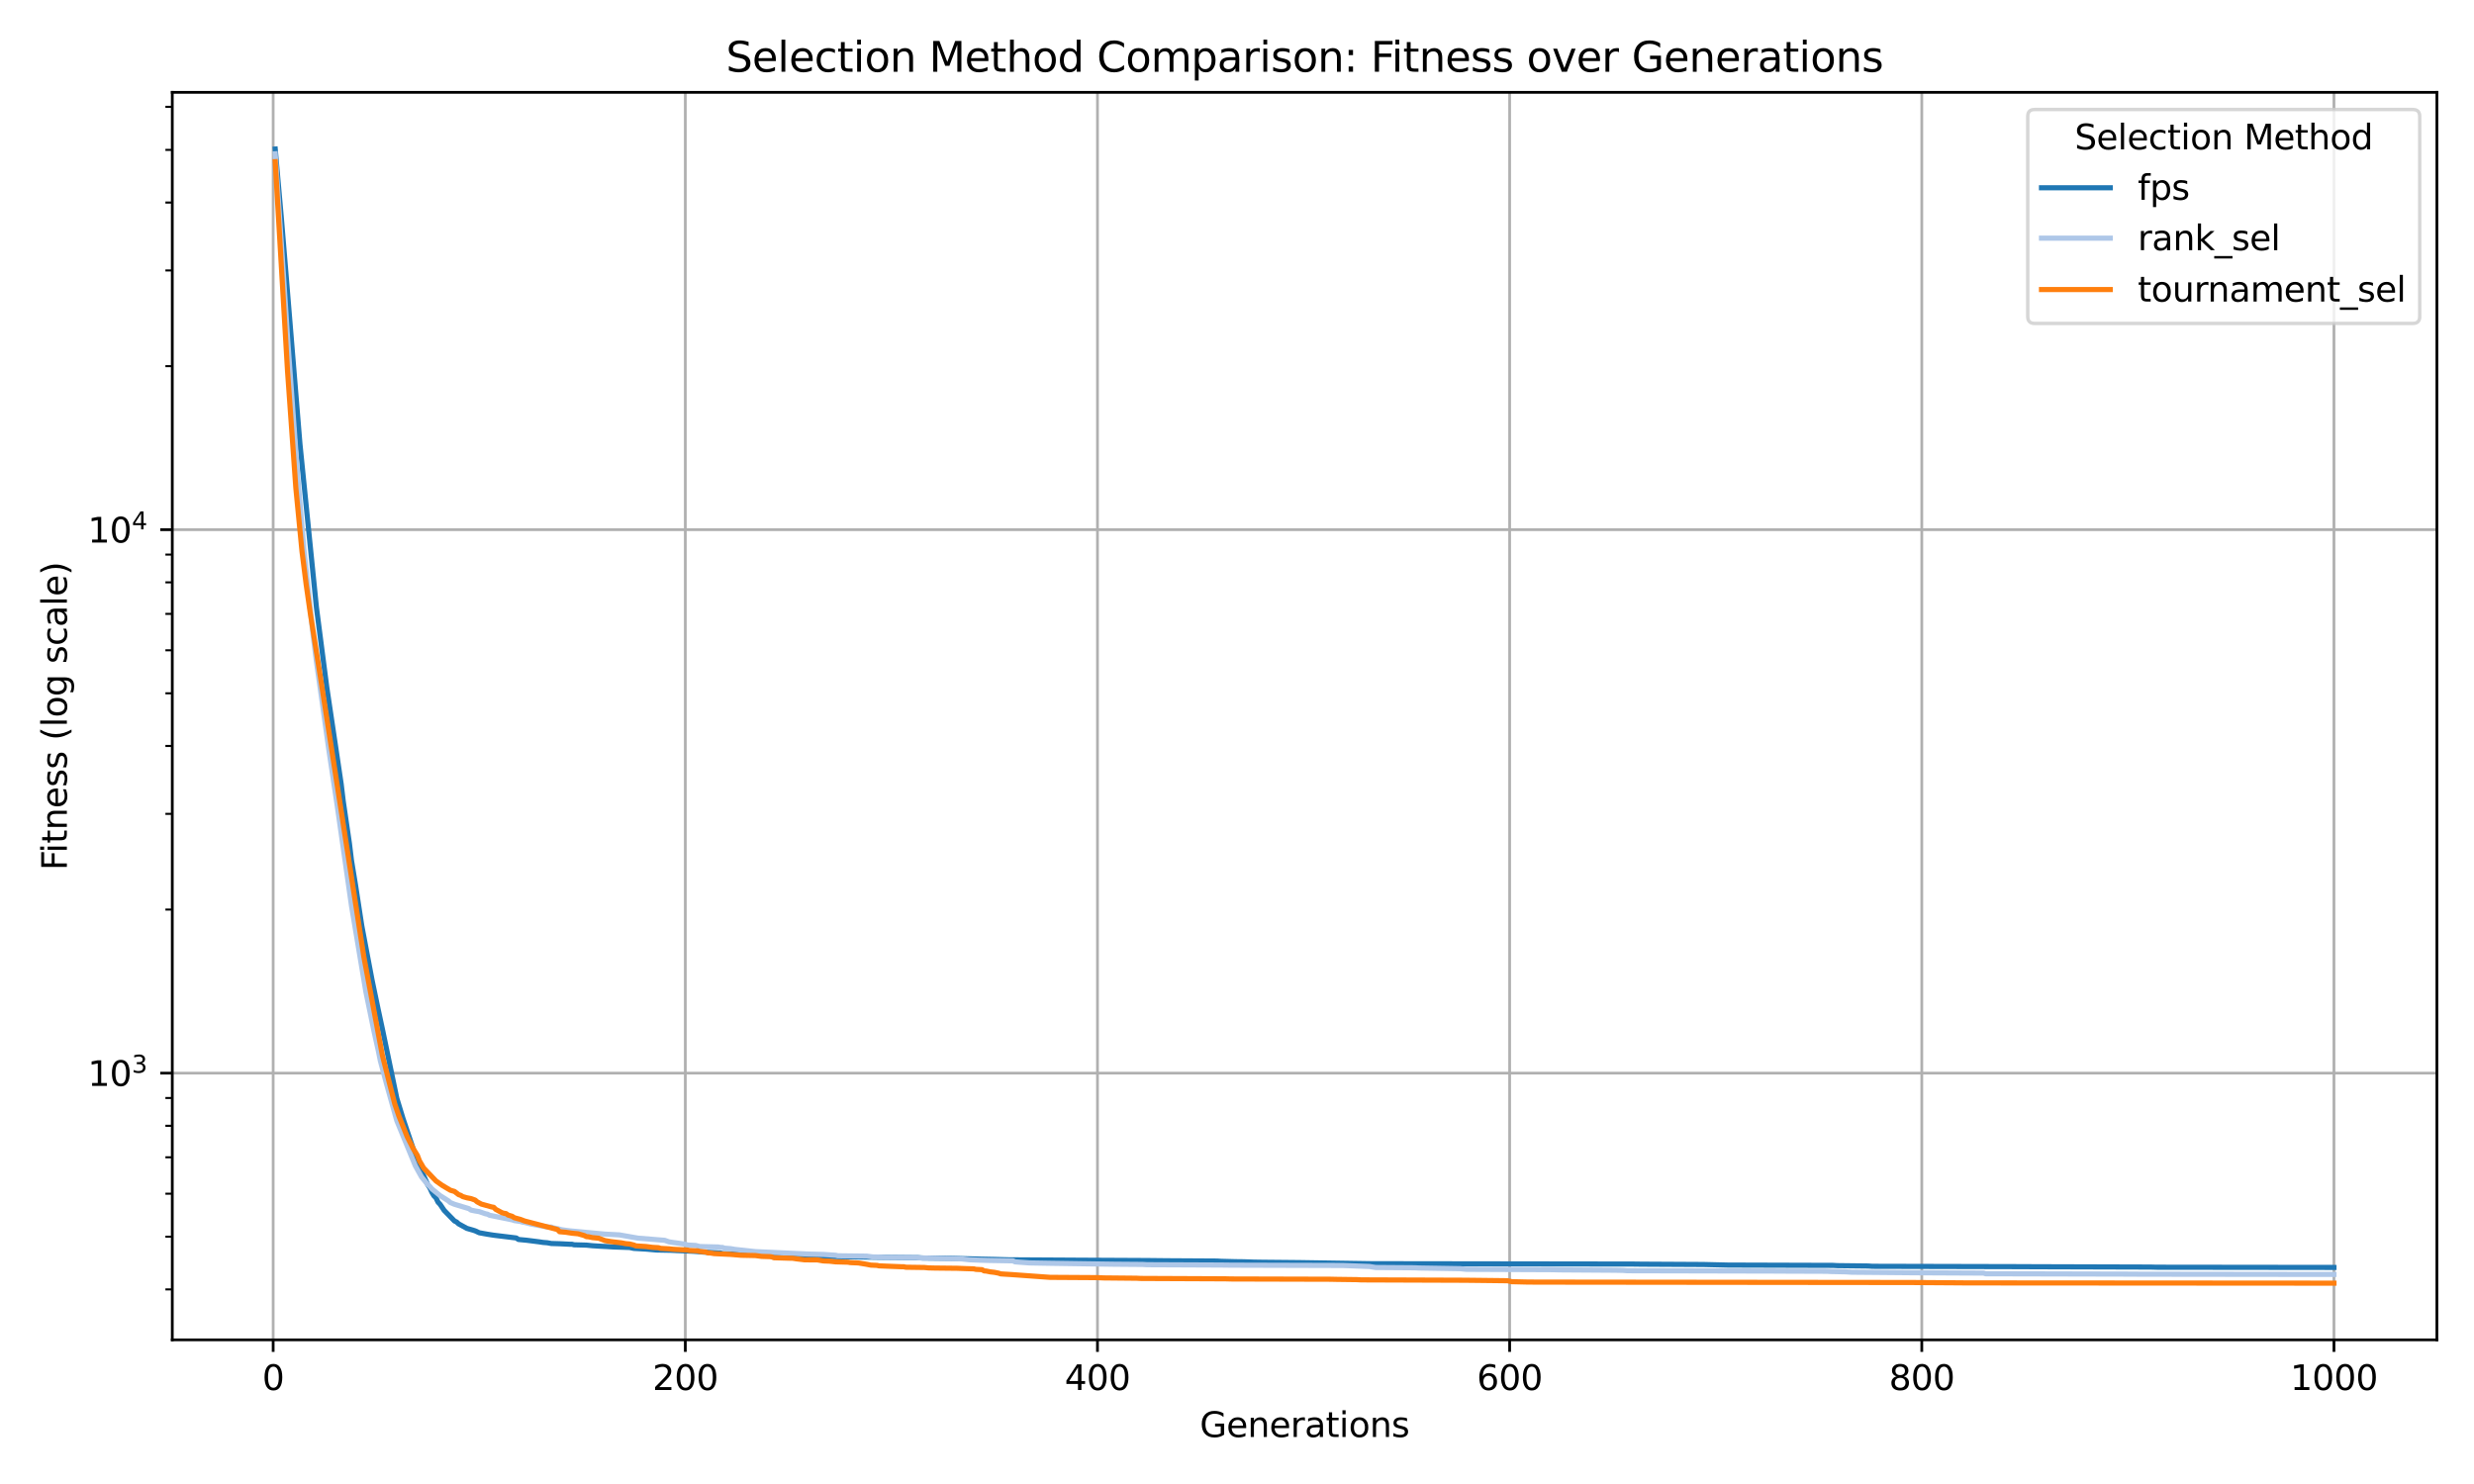 <?xml version="1.0" encoding="utf-8" standalone="no"?>
<!DOCTYPE svg PUBLIC "-//W3C//DTD SVG 1.1//EN"
  "http://www.w3.org/Graphics/SVG/1.1/DTD/svg11.dtd">
<svg xmlns:xlink="http://www.w3.org/1999/xlink" width="720pt" height="432pt" viewBox="0 0 720 432" xmlns="http://www.w3.org/2000/svg" version="1.1">
 <defs>
  <style type="text/css">*{stroke-linejoin: round; stroke-linecap: butt}</style>
 </defs>
 <g id="figure_1">
  <g id="patch_1">
   <path d="M 0 432 
L 720 432 
L 720 0 
L 0 0 
z
" style="fill: #ffffff"/>
  </g>
  <g id="axes_1">
   <g id="patch_2">
    <path d="M 50.138 390.04 
L 709.2 390.04 
L 709.2 26.88 
L 50.138 26.88 
z
" style="fill: #ffffff"/>
   </g>
   <g id="PolyCollection_1"/>
   <g id="PolyCollection_2"/>
   <g id="PolyCollection_3"/>
   <g id="matplotlib.axis_1">
    <g id="xtick_1">
     <g id="line2d_1">
      <path d="M 79.495 390.04 
L 79.495 26.88 
" clip-path="url(#p62c151e287)" style="fill: none; stroke: #b0b0b0; stroke-width: 0.8; stroke-linecap: square"/>
     </g>
     <g id="line2d_2">
      <defs>
       <path id="m4a75b9e62a" d="M 0 0 
L 0 3.5 
" style="stroke: #000000; stroke-width: 0.8"/>
      </defs>
      <g>
       <use xlink:href="#m4a75b9e62a" x="79.495" y="390.04" style="stroke: #000000; stroke-width: 0.8"/>
      </g>
     </g>
     <g id="text_1">
      <!-- 0 -->
      <g transform="translate(76.314 404.638) scale(0.1 -0.1)">
       <defs>
        <path id="DejaVuSans-30" d="M 2034 4250 
Q 1547 4250 1301 3770 
Q 1056 3291 1056 2328 
Q 1056 1369 1301 889 
Q 1547 409 2034 409 
Q 2525 409 2770 889 
Q 3016 1369 3016 2328 
Q 3016 3291 2770 3770 
Q 2525 4250 2034 4250 
z
M 2034 4750 
Q 2819 4750 3233 4129 
Q 3647 3509 3647 2328 
Q 3647 1150 3233 529 
Q 2819 -91 2034 -91 
Q 1250 -91 836 529 
Q 422 1150 422 2328 
Q 422 3509 836 4129 
Q 1250 4750 2034 4750 
z
" transform="scale(0.016)"/>
       </defs>
       <use xlink:href="#DejaVuSans-30"/>
      </g>
     </g>
    </g>
    <g id="xtick_2">
     <g id="line2d_3">
      <path d="M 199.445 390.04 
L 199.445 26.88 
" clip-path="url(#p62c151e287)" style="fill: none; stroke: #b0b0b0; stroke-width: 0.8; stroke-linecap: square"/>
     </g>
     <g id="line2d_4">
      <g>
       <use xlink:href="#m4a75b9e62a" x="199.445" y="390.04" style="stroke: #000000; stroke-width: 0.8"/>
      </g>
     </g>
     <g id="text_2">
      <!-- 200 -->
      <g transform="translate(189.901 404.638) scale(0.1 -0.1)">
       <defs>
        <path id="DejaVuSans-32" d="M 1228 531 
L 3431 531 
L 3431 0 
L 469 0 
L 469 531 
Q 828 903 1448 1529 
Q 2069 2156 2228 2338 
Q 2531 2678 2651 2914 
Q 2772 3150 2772 3378 
Q 2772 3750 2511 3984 
Q 2250 4219 1831 4219 
Q 1534 4219 1204 4116 
Q 875 4013 500 3803 
L 500 4441 
Q 881 4594 1212 4672 
Q 1544 4750 1819 4750 
Q 2544 4750 2975 4387 
Q 3406 4025 3406 3419 
Q 3406 3131 3298 2873 
Q 3191 2616 2906 2266 
Q 2828 2175 2409 1742 
Q 1991 1309 1228 531 
z
" transform="scale(0.016)"/>
       </defs>
       <use xlink:href="#DejaVuSans-32"/>
       <use xlink:href="#DejaVuSans-30" x="63.623"/>
       <use xlink:href="#DejaVuSans-30" x="127.246"/>
      </g>
     </g>
    </g>
    <g id="xtick_3">
     <g id="line2d_5">
      <path d="M 319.394 390.04 
L 319.394 26.88 
" clip-path="url(#p62c151e287)" style="fill: none; stroke: #b0b0b0; stroke-width: 0.8; stroke-linecap: square"/>
     </g>
     <g id="line2d_6">
      <g>
       <use xlink:href="#m4a75b9e62a" x="319.394" y="390.04" style="stroke: #000000; stroke-width: 0.8"/>
      </g>
     </g>
     <g id="text_3">
      <!-- 400 -->
      <g transform="translate(309.85 404.638) scale(0.1 -0.1)">
       <defs>
        <path id="DejaVuSans-34" d="M 2419 4116 
L 825 1625 
L 2419 1625 
L 2419 4116 
z
M 2253 4666 
L 3047 4666 
L 3047 1625 
L 3713 1625 
L 3713 1100 
L 3047 1100 
L 3047 0 
L 2419 0 
L 2419 1100 
L 313 1100 
L 313 1709 
L 2253 4666 
z
" transform="scale(0.016)"/>
       </defs>
       <use xlink:href="#DejaVuSans-34"/>
       <use xlink:href="#DejaVuSans-30" x="63.623"/>
       <use xlink:href="#DejaVuSans-30" x="127.246"/>
      </g>
     </g>
    </g>
    <g id="xtick_4">
     <g id="line2d_7">
      <path d="M 439.344 390.04 
L 439.344 26.88 
" clip-path="url(#p62c151e287)" style="fill: none; stroke: #b0b0b0; stroke-width: 0.8; stroke-linecap: square"/>
     </g>
     <g id="line2d_8">
      <g>
       <use xlink:href="#m4a75b9e62a" x="439.344" y="390.04" style="stroke: #000000; stroke-width: 0.8"/>
      </g>
     </g>
     <g id="text_4">
      <!-- 600 -->
      <g transform="translate(429.8 404.638) scale(0.1 -0.1)">
       <defs>
        <path id="DejaVuSans-36" d="M 2113 2584 
Q 1688 2584 1439 2293 
Q 1191 2003 1191 1497 
Q 1191 994 1439 701 
Q 1688 409 2113 409 
Q 2538 409 2786 701 
Q 3034 994 3034 1497 
Q 3034 2003 2786 2293 
Q 2538 2584 2113 2584 
z
M 3366 4563 
L 3366 3988 
Q 3128 4100 2886 4159 
Q 2644 4219 2406 4219 
Q 1781 4219 1451 3797 
Q 1122 3375 1075 2522 
Q 1259 2794 1537 2939 
Q 1816 3084 2150 3084 
Q 2853 3084 3261 2657 
Q 3669 2231 3669 1497 
Q 3669 778 3244 343 
Q 2819 -91 2113 -91 
Q 1303 -91 875 529 
Q 447 1150 447 2328 
Q 447 3434 972 4092 
Q 1497 4750 2381 4750 
Q 2619 4750 2861 4703 
Q 3103 4656 3366 4563 
z
" transform="scale(0.016)"/>
       </defs>
       <use xlink:href="#DejaVuSans-36"/>
       <use xlink:href="#DejaVuSans-30" x="63.623"/>
       <use xlink:href="#DejaVuSans-30" x="127.246"/>
      </g>
     </g>
    </g>
    <g id="xtick_5">
     <g id="line2d_9">
      <path d="M 559.293 390.04 
L 559.293 26.88 
" clip-path="url(#p62c151e287)" style="fill: none; stroke: #b0b0b0; stroke-width: 0.8; stroke-linecap: square"/>
     </g>
     <g id="line2d_10">
      <g>
       <use xlink:href="#m4a75b9e62a" x="559.293" y="390.04" style="stroke: #000000; stroke-width: 0.8"/>
      </g>
     </g>
     <g id="text_5">
      <!-- 800 -->
      <g transform="translate(549.749 404.638) scale(0.1 -0.1)">
       <defs>
        <path id="DejaVuSans-38" d="M 2034 2216 
Q 1584 2216 1326 1975 
Q 1069 1734 1069 1313 
Q 1069 891 1326 650 
Q 1584 409 2034 409 
Q 2484 409 2743 651 
Q 3003 894 3003 1313 
Q 3003 1734 2745 1975 
Q 2488 2216 2034 2216 
z
M 1403 2484 
Q 997 2584 770 2862 
Q 544 3141 544 3541 
Q 544 4100 942 4425 
Q 1341 4750 2034 4750 
Q 2731 4750 3128 4425 
Q 3525 4100 3525 3541 
Q 3525 3141 3298 2862 
Q 3072 2584 2669 2484 
Q 3125 2378 3379 2068 
Q 3634 1759 3634 1313 
Q 3634 634 3220 271 
Q 2806 -91 2034 -91 
Q 1263 -91 848 271 
Q 434 634 434 1313 
Q 434 1759 690 2068 
Q 947 2378 1403 2484 
z
M 1172 3481 
Q 1172 3119 1398 2916 
Q 1625 2713 2034 2713 
Q 2441 2713 2670 2916 
Q 2900 3119 2900 3481 
Q 2900 3844 2670 4047 
Q 2441 4250 2034 4250 
Q 1625 4250 1398 4047 
Q 1172 3844 1172 3481 
z
" transform="scale(0.016)"/>
       </defs>
       <use xlink:href="#DejaVuSans-38"/>
       <use xlink:href="#DejaVuSans-30" x="63.623"/>
       <use xlink:href="#DejaVuSans-30" x="127.246"/>
      </g>
     </g>
    </g>
    <g id="xtick_6">
     <g id="line2d_11">
      <path d="M 679.243 390.04 
L 679.243 26.88 
" clip-path="url(#p62c151e287)" style="fill: none; stroke: #b0b0b0; stroke-width: 0.8; stroke-linecap: square"/>
     </g>
     <g id="line2d_12">
      <g>
       <use xlink:href="#m4a75b9e62a" x="679.243" y="390.04" style="stroke: #000000; stroke-width: 0.8"/>
      </g>
     </g>
     <g id="text_6">
      <!-- 1000 -->
      <g transform="translate(666.518 404.638) scale(0.1 -0.1)">
       <defs>
        <path id="DejaVuSans-31" d="M 794 531 
L 1825 531 
L 1825 4091 
L 703 3866 
L 703 4441 
L 1819 4666 
L 2450 4666 
L 2450 531 
L 3481 531 
L 3481 0 
L 794 0 
L 794 531 
z
" transform="scale(0.016)"/>
       </defs>
       <use xlink:href="#DejaVuSans-31"/>
       <use xlink:href="#DejaVuSans-30" x="63.623"/>
       <use xlink:href="#DejaVuSans-30" x="127.246"/>
       <use xlink:href="#DejaVuSans-30" x="190.869"/>
      </g>
     </g>
    </g>
    <g id="text_7">
     <!-- Generations -->
     <g transform="translate(349.171 418.317) scale(0.1 -0.1)">
      <defs>
       <path id="DejaVuSans-47" d="M 3809 666 
L 3809 1919 
L 2778 1919 
L 2778 2438 
L 4434 2438 
L 4434 434 
Q 4069 175 3628 42 
Q 3188 -91 2688 -91 
Q 1594 -91 976 548 
Q 359 1188 359 2328 
Q 359 3472 976 4111 
Q 1594 4750 2688 4750 
Q 3144 4750 3555 4637 
Q 3966 4525 4313 4306 
L 4313 3634 
Q 3963 3931 3569 4081 
Q 3175 4231 2741 4231 
Q 1884 4231 1454 3753 
Q 1025 3275 1025 2328 
Q 1025 1384 1454 906 
Q 1884 428 2741 428 
Q 3075 428 3337 486 
Q 3600 544 3809 666 
z
" transform="scale(0.016)"/>
       <path id="DejaVuSans-65" d="M 3597 1894 
L 3597 1613 
L 953 1613 
Q 991 1019 1311 708 
Q 1631 397 2203 397 
Q 2534 397 2845 478 
Q 3156 559 3463 722 
L 3463 178 
Q 3153 47 2828 -22 
Q 2503 -91 2169 -91 
Q 1331 -91 842 396 
Q 353 884 353 1716 
Q 353 2575 817 3079 
Q 1281 3584 2069 3584 
Q 2775 3584 3186 3129 
Q 3597 2675 3597 1894 
z
M 3022 2063 
Q 3016 2534 2758 2815 
Q 2500 3097 2075 3097 
Q 1594 3097 1305 2825 
Q 1016 2553 972 2059 
L 3022 2063 
z
" transform="scale(0.016)"/>
       <path id="DejaVuSans-6e" d="M 3513 2113 
L 3513 0 
L 2938 0 
L 2938 2094 
Q 2938 2591 2744 2837 
Q 2550 3084 2163 3084 
Q 1697 3084 1428 2787 
Q 1159 2491 1159 1978 
L 1159 0 
L 581 0 
L 581 3500 
L 1159 3500 
L 1159 2956 
Q 1366 3272 1645 3428 
Q 1925 3584 2291 3584 
Q 2894 3584 3203 3211 
Q 3513 2838 3513 2113 
z
" transform="scale(0.016)"/>
       <path id="DejaVuSans-72" d="M 2631 2963 
Q 2534 3019 2420 3045 
Q 2306 3072 2169 3072 
Q 1681 3072 1420 2755 
Q 1159 2438 1159 1844 
L 1159 0 
L 581 0 
L 581 3500 
L 1159 3500 
L 1159 2956 
Q 1341 3275 1631 3429 
Q 1922 3584 2338 3584 
Q 2397 3584 2469 3576 
Q 2541 3569 2628 3553 
L 2631 2963 
z
" transform="scale(0.016)"/>
       <path id="DejaVuSans-61" d="M 2194 1759 
Q 1497 1759 1228 1600 
Q 959 1441 959 1056 
Q 959 750 1161 570 
Q 1363 391 1709 391 
Q 2188 391 2477 730 
Q 2766 1069 2766 1631 
L 2766 1759 
L 2194 1759 
z
M 3341 1997 
L 3341 0 
L 2766 0 
L 2766 531 
Q 2569 213 2275 61 
Q 1981 -91 1556 -91 
Q 1019 -91 701 211 
Q 384 513 384 1019 
Q 384 1609 779 1909 
Q 1175 2209 1959 2209 
L 2766 2209 
L 2766 2266 
Q 2766 2663 2505 2880 
Q 2244 3097 1772 3097 
Q 1472 3097 1187 3025 
Q 903 2953 641 2809 
L 641 3341 
Q 956 3463 1253 3523 
Q 1550 3584 1831 3584 
Q 2591 3584 2966 3190 
Q 3341 2797 3341 1997 
z
" transform="scale(0.016)"/>
       <path id="DejaVuSans-74" d="M 1172 4494 
L 1172 3500 
L 2356 3500 
L 2356 3053 
L 1172 3053 
L 1172 1153 
Q 1172 725 1289 603 
Q 1406 481 1766 481 
L 2356 481 
L 2356 0 
L 1766 0 
Q 1100 0 847 248 
Q 594 497 594 1153 
L 594 3053 
L 172 3053 
L 172 3500 
L 594 3500 
L 594 4494 
L 1172 4494 
z
" transform="scale(0.016)"/>
       <path id="DejaVuSans-69" d="M 603 3500 
L 1178 3500 
L 1178 0 
L 603 0 
L 603 3500 
z
M 603 4863 
L 1178 4863 
L 1178 4134 
L 603 4134 
L 603 4863 
z
" transform="scale(0.016)"/>
       <path id="DejaVuSans-6f" d="M 1959 3097 
Q 1497 3097 1228 2736 
Q 959 2375 959 1747 
Q 959 1119 1226 758 
Q 1494 397 1959 397 
Q 2419 397 2687 759 
Q 2956 1122 2956 1747 
Q 2956 2369 2687 2733 
Q 2419 3097 1959 3097 
z
M 1959 3584 
Q 2709 3584 3137 3096 
Q 3566 2609 3566 1747 
Q 3566 888 3137 398 
Q 2709 -91 1959 -91 
Q 1206 -91 779 398 
Q 353 888 353 1747 
Q 353 2609 779 3096 
Q 1206 3584 1959 3584 
z
" transform="scale(0.016)"/>
       <path id="DejaVuSans-73" d="M 2834 3397 
L 2834 2853 
Q 2591 2978 2328 3040 
Q 2066 3103 1784 3103 
Q 1356 3103 1142 2972 
Q 928 2841 928 2578 
Q 928 2378 1081 2264 
Q 1234 2150 1697 2047 
L 1894 2003 
Q 2506 1872 2764 1633 
Q 3022 1394 3022 966 
Q 3022 478 2636 193 
Q 2250 -91 1575 -91 
Q 1294 -91 989 -36 
Q 684 19 347 128 
L 347 722 
Q 666 556 975 473 
Q 1284 391 1588 391 
Q 1994 391 2212 530 
Q 2431 669 2431 922 
Q 2431 1156 2273 1281 
Q 2116 1406 1581 1522 
L 1381 1569 
Q 847 1681 609 1914 
Q 372 2147 372 2553 
Q 372 3047 722 3315 
Q 1072 3584 1716 3584 
Q 2034 3584 2315 3537 
Q 2597 3491 2834 3397 
z
" transform="scale(0.016)"/>
      </defs>
      <use xlink:href="#DejaVuSans-47"/>
      <use xlink:href="#DejaVuSans-65" x="77.49"/>
      <use xlink:href="#DejaVuSans-6e" x="139.014"/>
      <use xlink:href="#DejaVuSans-65" x="202.393"/>
      <use xlink:href="#DejaVuSans-72" x="263.916"/>
      <use xlink:href="#DejaVuSans-61" x="305.029"/>
      <use xlink:href="#DejaVuSans-74" x="366.309"/>
      <use xlink:href="#DejaVuSans-69" x="405.518"/>
      <use xlink:href="#DejaVuSans-6f" x="433.301"/>
      <use xlink:href="#DejaVuSans-6e" x="494.482"/>
      <use xlink:href="#DejaVuSans-73" x="557.861"/>
     </g>
    </g>
   </g>
   <g id="matplotlib.axis_2">
    <g id="ytick_1">
     <g id="line2d_13">
      <path d="M 50.138 312.394 
L 709.2 312.394 
" clip-path="url(#p62c151e287)" style="fill: none; stroke: #b0b0b0; stroke-width: 0.8; stroke-linecap: square"/>
     </g>
     <g id="line2d_14">
      <defs>
       <path id="m8a72a609b2" d="M 0 0 
L -3.5 0 
" style="stroke: #000000; stroke-width: 0.8"/>
      </defs>
      <g>
       <use xlink:href="#m8a72a609b2" x="50.138" y="312.394" style="stroke: #000000; stroke-width: 0.8"/>
      </g>
     </g>
     <g id="text_8">
      <!-- $\mathdefault{10^{3}}$ -->
      <g transform="translate(25.538 316.193) scale(0.1 -0.1)">
       <defs>
        <path id="DejaVuSans-33" d="M 2597 2516 
Q 3050 2419 3304 2112 
Q 3559 1806 3559 1356 
Q 3559 666 3084 287 
Q 2609 -91 1734 -91 
Q 1441 -91 1130 -33 
Q 819 25 488 141 
L 488 750 
Q 750 597 1062 519 
Q 1375 441 1716 441 
Q 2309 441 2620 675 
Q 2931 909 2931 1356 
Q 2931 1769 2642 2001 
Q 2353 2234 1838 2234 
L 1294 2234 
L 1294 2753 
L 1863 2753 
Q 2328 2753 2575 2939 
Q 2822 3125 2822 3475 
Q 2822 3834 2567 4026 
Q 2313 4219 1838 4219 
Q 1578 4219 1281 4162 
Q 984 4106 628 3988 
L 628 4550 
Q 988 4650 1302 4700 
Q 1616 4750 1894 4750 
Q 2613 4750 3031 4423 
Q 3450 4097 3450 3541 
Q 3450 3153 3228 2886 
Q 3006 2619 2597 2516 
z
" transform="scale(0.016)"/>
       </defs>
       <use xlink:href="#DejaVuSans-31" transform="translate(0 0.766)"/>
       <use xlink:href="#DejaVuSans-30" transform="translate(63.623 0.766)"/>
       <use xlink:href="#DejaVuSans-33" transform="translate(128.203 39.047) scale(0.7)"/>
      </g>
     </g>
    </g>
    <g id="ytick_2">
     <g id="line2d_15">
      <path d="M 50.138 154.202 
L 709.2 154.202 
" clip-path="url(#p62c151e287)" style="fill: none; stroke: #b0b0b0; stroke-width: 0.8; stroke-linecap: square"/>
     </g>
     <g id="line2d_16">
      <g>
       <use xlink:href="#m8a72a609b2" x="50.138" y="154.202" style="stroke: #000000; stroke-width: 0.8"/>
      </g>
     </g>
     <g id="text_9">
      <!-- $\mathdefault{10^{4}}$ -->
      <g transform="translate(25.538 158.002) scale(0.1 -0.1)">
       <use xlink:href="#DejaVuSans-31" transform="translate(0 0.684)"/>
       <use xlink:href="#DejaVuSans-30" transform="translate(63.623 0.684)"/>
       <use xlink:href="#DejaVuSans-34" transform="translate(128.203 38.966) scale(0.7)"/>
      </g>
     </g>
    </g>
    <g id="ytick_3">
     <g id="line2d_17">
      <defs>
       <path id="mfeb7dfd51d" d="M 0 0 
L -2 0 
" style="stroke: #000000; stroke-width: 0.6"/>
      </defs>
      <g>
       <use xlink:href="#mfeb7dfd51d" x="50.138" y="375.345" style="stroke: #000000; stroke-width: 0.6"/>
      </g>
     </g>
    </g>
    <g id="ytick_4">
     <g id="line2d_18">
      <g>
       <use xlink:href="#mfeb7dfd51d" x="50.138" y="360.014" style="stroke: #000000; stroke-width: 0.6"/>
      </g>
     </g>
    </g>
    <g id="ytick_5">
     <g id="line2d_19">
      <g>
       <use xlink:href="#mfeb7dfd51d" x="50.138" y="347.489" style="stroke: #000000; stroke-width: 0.6"/>
      </g>
     </g>
    </g>
    <g id="ytick_6">
     <g id="line2d_20">
      <g>
       <use xlink:href="#mfeb7dfd51d" x="50.138" y="336.898" style="stroke: #000000; stroke-width: 0.6"/>
      </g>
     </g>
    </g>
    <g id="ytick_7">
     <g id="line2d_21">
      <g>
       <use xlink:href="#mfeb7dfd51d" x="50.138" y="327.724" style="stroke: #000000; stroke-width: 0.6"/>
      </g>
     </g>
    </g>
    <g id="ytick_8">
     <g id="line2d_22">
      <g>
       <use xlink:href="#mfeb7dfd51d" x="50.138" y="319.632" style="stroke: #000000; stroke-width: 0.6"/>
      </g>
     </g>
    </g>
    <g id="ytick_9">
     <g id="line2d_23">
      <g>
       <use xlink:href="#mfeb7dfd51d" x="50.138" y="264.774" style="stroke: #000000; stroke-width: 0.6"/>
      </g>
     </g>
    </g>
    <g id="ytick_10">
     <g id="line2d_24">
      <g>
       <use xlink:href="#mfeb7dfd51d" x="50.138" y="236.917" style="stroke: #000000; stroke-width: 0.6"/>
      </g>
     </g>
    </g>
    <g id="ytick_11">
     <g id="line2d_25">
      <g>
       <use xlink:href="#mfeb7dfd51d" x="50.138" y="217.153" style="stroke: #000000; stroke-width: 0.6"/>
      </g>
     </g>
    </g>
    <g id="ytick_12">
     <g id="line2d_26">
      <g>
       <use xlink:href="#mfeb7dfd51d" x="50.138" y="201.823" style="stroke: #000000; stroke-width: 0.6"/>
      </g>
     </g>
    </g>
    <g id="ytick_13">
     <g id="line2d_27">
      <g>
       <use xlink:href="#mfeb7dfd51d" x="50.138" y="189.297" style="stroke: #000000; stroke-width: 0.6"/>
      </g>
     </g>
    </g>
    <g id="ytick_14">
     <g id="line2d_28">
      <g>
       <use xlink:href="#mfeb7dfd51d" x="50.138" y="178.707" style="stroke: #000000; stroke-width: 0.6"/>
      </g>
     </g>
    </g>
    <g id="ytick_15">
     <g id="line2d_29">
      <g>
       <use xlink:href="#mfeb7dfd51d" x="50.138" y="169.533" style="stroke: #000000; stroke-width: 0.6"/>
      </g>
     </g>
    </g>
    <g id="ytick_16">
     <g id="line2d_30">
      <g>
       <use xlink:href="#mfeb7dfd51d" x="50.138" y="161.441" style="stroke: #000000; stroke-width: 0.6"/>
      </g>
     </g>
    </g>
    <g id="ytick_17">
     <g id="line2d_31">
      <g>
       <use xlink:href="#mfeb7dfd51d" x="50.138" y="106.582" style="stroke: #000000; stroke-width: 0.6"/>
      </g>
     </g>
    </g>
    <g id="ytick_18">
     <g id="line2d_32">
      <g>
       <use xlink:href="#mfeb7dfd51d" x="50.138" y="78.726" style="stroke: #000000; stroke-width: 0.6"/>
      </g>
     </g>
    </g>
    <g id="ytick_19">
     <g id="line2d_33">
      <g>
       <use xlink:href="#mfeb7dfd51d" x="50.138" y="58.962" style="stroke: #000000; stroke-width: 0.6"/>
      </g>
     </g>
    </g>
    <g id="ytick_20">
     <g id="line2d_34">
      <g>
       <use xlink:href="#mfeb7dfd51d" x="50.138" y="43.631" style="stroke: #000000; stroke-width: 0.6"/>
      </g>
     </g>
    </g>
    <g id="ytick_21">
     <g id="line2d_35">
      <g>
       <use xlink:href="#mfeb7dfd51d" x="50.138" y="31.105" style="stroke: #000000; stroke-width: 0.6"/>
      </g>
     </g>
    </g>
    <g id="text_10">
     <!-- Fitness (log scale) -->
     <g transform="translate(19.458 253.363) rotate(-90) scale(0.1 -0.1)">
      <defs>
       <path id="DejaVuSans-46" d="M 628 4666 
L 3309 4666 
L 3309 4134 
L 1259 4134 
L 1259 2759 
L 3109 2759 
L 3109 2228 
L 1259 2228 
L 1259 0 
L 628 0 
L 628 4666 
z
" transform="scale(0.016)"/>
       <path id="DejaVuSans-20" transform="scale(0.016)"/>
       <path id="DejaVuSans-28" d="M 1984 4856 
Q 1566 4138 1362 3434 
Q 1159 2731 1159 2009 
Q 1159 1288 1364 580 
Q 1569 -128 1984 -844 
L 1484 -844 
Q 1016 -109 783 600 
Q 550 1309 550 2009 
Q 550 2706 781 3412 
Q 1013 4119 1484 4856 
L 1984 4856 
z
" transform="scale(0.016)"/>
       <path id="DejaVuSans-6c" d="M 603 4863 
L 1178 4863 
L 1178 0 
L 603 0 
L 603 4863 
z
" transform="scale(0.016)"/>
       <path id="DejaVuSans-67" d="M 2906 1791 
Q 2906 2416 2648 2759 
Q 2391 3103 1925 3103 
Q 1463 3103 1205 2759 
Q 947 2416 947 1791 
Q 947 1169 1205 825 
Q 1463 481 1925 481 
Q 2391 481 2648 825 
Q 2906 1169 2906 1791 
z
M 3481 434 
Q 3481 -459 3084 -895 
Q 2688 -1331 1869 -1331 
Q 1566 -1331 1297 -1286 
Q 1028 -1241 775 -1147 
L 775 -588 
Q 1028 -725 1275 -790 
Q 1522 -856 1778 -856 
Q 2344 -856 2625 -561 
Q 2906 -266 2906 331 
L 2906 616 
Q 2728 306 2450 153 
Q 2172 0 1784 0 
Q 1141 0 747 490 
Q 353 981 353 1791 
Q 353 2603 747 3093 
Q 1141 3584 1784 3584 
Q 2172 3584 2450 3431 
Q 2728 3278 2906 2969 
L 2906 3500 
L 3481 3500 
L 3481 434 
z
" transform="scale(0.016)"/>
       <path id="DejaVuSans-63" d="M 3122 3366 
L 3122 2828 
Q 2878 2963 2633 3030 
Q 2388 3097 2138 3097 
Q 1578 3097 1268 2742 
Q 959 2388 959 1747 
Q 959 1106 1268 751 
Q 1578 397 2138 397 
Q 2388 397 2633 464 
Q 2878 531 3122 666 
L 3122 134 
Q 2881 22 2623 -34 
Q 2366 -91 2075 -91 
Q 1284 -91 818 406 
Q 353 903 353 1747 
Q 353 2603 823 3093 
Q 1294 3584 2113 3584 
Q 2378 3584 2631 3529 
Q 2884 3475 3122 3366 
z
" transform="scale(0.016)"/>
       <path id="DejaVuSans-29" d="M 513 4856 
L 1013 4856 
Q 1481 4119 1714 3412 
Q 1947 2706 1947 2009 
Q 1947 1309 1714 600 
Q 1481 -109 1013 -844 
L 513 -844 
Q 928 -128 1133 580 
Q 1338 1288 1338 2009 
Q 1338 2731 1133 3434 
Q 928 4138 513 4856 
z
" transform="scale(0.016)"/>
      </defs>
      <use xlink:href="#DejaVuSans-46"/>
      <use xlink:href="#DejaVuSans-69" x="50.27"/>
      <use xlink:href="#DejaVuSans-74" x="78.053"/>
      <use xlink:href="#DejaVuSans-6e" x="117.262"/>
      <use xlink:href="#DejaVuSans-65" x="180.641"/>
      <use xlink:href="#DejaVuSans-73" x="242.164"/>
      <use xlink:href="#DejaVuSans-73" x="294.264"/>
      <use xlink:href="#DejaVuSans-20" x="346.363"/>
      <use xlink:href="#DejaVuSans-28" x="378.15"/>
      <use xlink:href="#DejaVuSans-6c" x="417.164"/>
      <use xlink:href="#DejaVuSans-6f" x="444.947"/>
      <use xlink:href="#DejaVuSans-67" x="506.129"/>
      <use xlink:href="#DejaVuSans-20" x="569.605"/>
      <use xlink:href="#DejaVuSans-73" x="601.393"/>
      <use xlink:href="#DejaVuSans-63" x="653.492"/>
      <use xlink:href="#DejaVuSans-61" x="708.473"/>
      <use xlink:href="#DejaVuSans-6c" x="769.752"/>
      <use xlink:href="#DejaVuSans-65" x="797.535"/>
      <use xlink:href="#DejaVuSans-29" x="859.059"/>
     </g>
    </g>
   </g>
   <g id="line2d_36">
    <path d="M 80.095 43.387 
L 81.894 63.675 
L 83.094 78.089 
L 87.292 129.244 
L 92.09 176.819 
L 95.089 199.972 
L 99.287 228.199 
L 99.887 233.214 
L 101.686 245.511 
L 102.286 250.465 
L 103.485 257.769 
L 105.284 269.491 
L 108.283 285.355 
L 110.082 293.968 
L 111.282 299.544 
L 115.48 319.706 
L 117.279 325.594 
L 118.479 329.173 
L 121.478 338.039 
L 122.677 341.23 
L 123.277 342.194 
L 124.476 344.872 
L 125.076 345.754 
L 125.676 347.073 
L 126.276 348.093 
L 126.875 348.703 
L 127.475 349.945 
L 128.075 350.583 
L 129.274 352.362 
L 132.273 355.438 
L 132.873 355.722 
L 133.473 356.268 
L 135.872 357.59 
L 137.671 358.109 
L 138.271 358.304 
L 139.47 358.863 
L 141.869 359.294 
L 143.668 359.578 
L 150.265 360.381 
L 150.865 360.814 
L 153.264 361.042 
L 156.863 361.498 
L 158.062 361.678 
L 159.262 361.772 
L 160.461 361.988 
L 162.86 362.058 
L 165.859 362.21 
L 166.459 362.21 
L 167.058 362.367 
L 170.657 362.46 
L 172.456 362.641 
L 174.855 362.786 
L 176.654 362.876 
L 178.454 362.99 
L 183.252 363.154 
L 184.451 363.411 
L 188.05 363.618 
L 191.048 363.884 
L 195.247 363.962 
L 197.046 364.056 
L 199.445 364.147 
L 201.844 364.257 
L 203.043 364.342 
L 204.843 364.497 
L 209.64 364.738 
L 210.24 364.935 
L 220.436 365.189 
L 226.433 365.48 
L 227.633 365.492 
L 228.832 365.598 
L 255.821 366.009 
L 267.216 366.115 
L 268.416 366.209 
L 277.412 366.313 
L 283.409 366.479 
L 285.209 366.534 
L 289.407 366.618 
L 293.605 366.734 
L 310.398 366.83 
L 313.997 366.852 
L 333.788 366.951 
L 339.786 367.014 
L 354.18 367.099 
L 355.379 367.174 
L 359.577 367.283 
L 361.976 367.311 
L 364.975 367.41 
L 367.374 367.446 
L 378.169 367.55 
L 399.161 367.87 
L 475.329 367.974 
L 477.728 368.005 
L 495.72 368.102 
L 502.917 368.271 
L 533.504 368.363 
L 534.704 368.436 
L 543.7 368.539 
L 544.899 368.628 
L 588.081 368.731 
L 592.279 368.753 
L 625.865 368.85 
L 627.664 368.898 
L 679.243 368.958 
L 679.243 368.958 
" clip-path="url(#p62c151e287)" style="fill: none; stroke: #1f77b4; stroke-width: 1.5; stroke-linecap: square"/>
   </g>
   <g id="line2d_37">
    <path d="M 80.095 44.762 
L 82.494 80.116 
L 83.694 98.488 
L 86.692 139.513 
L 88.492 160.341 
L 90.891 182.858 
L 92.09 192.576 
L 93.889 205.228 
L 95.688 218.133 
L 98.087 234.12 
L 102.286 263.616 
L 106.484 288.742 
L 108.883 300.385 
L 110.082 305.787 
L 110.682 308.759 
L 112.481 315.491 
L 115.48 326.233 
L 120.878 339.378 
L 122.677 342.617 
L 124.476 344.834 
L 125.076 345.35 
L 125.676 346.088 
L 128.075 348.045 
L 130.474 349.561 
L 131.074 350.083 
L 132.273 350.574 
L 136.471 351.846 
L 137.071 352.267 
L 138.271 352.518 
L 139.47 352.712 
L 141.269 353.332 
L 141.869 353.456 
L 142.469 353.768 
L 149.066 355.105 
L 149.666 355.318 
L 151.465 355.574 
L 152.065 355.776 
L 152.664 355.85 
L 154.464 356.309 
L 159.262 357.176 
L 160.461 357.21 
L 161.061 357.442 
L 162.26 357.674 
L 163.46 357.982 
L 164.659 358.151 
L 165.859 358.31 
L 176.055 359.261 
L 180.253 359.478 
L 185.651 360.427 
L 193.447 361.062 
L 194.647 361.497 
L 195.846 361.691 
L 197.046 361.848 
L 199.445 362.191 
L 200.045 362.436 
L 202.444 362.553 
L 203.643 362.872 
L 209.041 363.007 
L 209.64 363.127 
L 210.24 363.127 
L 210.84 363.348 
L 212.639 363.489 
L 213.839 363.701 
L 219.836 364.352 
L 235.43 365.067 
L 239.628 365.173 
L 243.226 365.415 
L 243.826 365.565 
L 252.223 365.666 
L 254.022 365.901 
L 256.421 365.955 
L 257.62 366.026 
L 266.616 366.089 
L 267.816 366.177 
L 279.811 366.467 
L 282.21 366.726 
L 285.209 366.844 
L 287.608 366.918 
L 294.205 367.029 
L 294.805 367.039 
L 295.404 367.33 
L 299.603 367.642 
L 305.6 367.747 
L 321.793 367.984 
L 324.192 368.019 
L 332.589 368.087 
L 333.788 368.163 
L 355.379 368.257 
L 358.378 368.295 
L 390.764 368.389 
L 398.561 368.684 
L 400.36 368.974 
L 411.755 369.059 
L 412.955 369.119 
L 424.95 369.321 
L 426.749 369.501 
L 451.938 369.611 
L 453.738 369.66 
L 469.931 369.77 
L 472.33 369.813 
L 473.529 369.912 
L 516.111 370.01 
L 519.71 370.031 
L 531.705 370.073 
L 532.904 370.143 
L 537.103 370.229 
L 538.902 370.344 
L 550.297 370.442 
L 556.894 370.503 
L 577.286 370.602 
L 577.885 370.799 
L 619.868 370.899 
L 622.866 370.922 
L 679.243 370.991 
L 679.243 370.991 
" clip-path="url(#p62c151e287)" style="fill: none; stroke: #aec7e8; stroke-width: 1.5; stroke-linecap: square"/>
   </g>
   <g id="line2d_38">
    <path d="M 80.095 47.06 
L 81.894 77.685 
L 83.694 108.245 
L 86.093 141.987 
L 87.892 160.525 
L 89.091 170.048 
L 90.291 178.422 
L 93.29 197.358 
L 105.884 278.492 
L 111.282 307.208 
L 114.88 321.342 
L 116.08 324.853 
L 118.479 330.847 
L 120.278 334.414 
L 121.478 336.363 
L 122.077 337.927 
L 123.277 339.995 
L 126.875 343.778 
L 128.675 345.057 
L 131.074 346.482 
L 132.273 346.837 
L 133.473 347.76 
L 134.072 347.968 
L 134.672 348.338 
L 135.872 348.686 
L 137.071 348.918 
L 138.271 349.349 
L 138.87 349.867 
L 140.07 350.511 
L 143.069 351.341 
L 143.668 351.444 
L 144.268 352.051 
L 146.067 353.009 
L 146.667 353.203 
L 147.267 353.276 
L 147.867 353.712 
L 149.066 354.072 
L 149.666 354.484 
L 151.465 354.973 
L 152.664 355.435 
L 162.26 357.93 
L 162.86 358.561 
L 164.659 358.713 
L 166.459 358.991 
L 168.258 359.162 
L 170.057 359.68 
L 170.657 359.991 
L 171.257 360.035 
L 172.456 360.279 
L 174.255 360.451 
L 176.055 361.137 
L 177.854 361.446 
L 180.853 361.797 
L 182.052 362.029 
L 183.252 362.133 
L 184.451 362.427 
L 185.051 362.682 
L 188.05 362.873 
L 189.849 363.112 
L 191.648 363.209 
L 192.248 363.412 
L 194.647 363.535 
L 195.846 363.669 
L 200.045 363.891 
L 200.644 364.015 
L 203.043 364.118 
L 203.643 364.297 
L 205.442 364.478 
L 206.042 364.733 
L 206.642 364.733 
L 207.841 364.931 
L 212.639 365.158 
L 215.638 365.411 
L 219.836 365.497 
L 221.635 365.735 
L 224.034 365.811 
L 224.634 365.888 
L 225.234 366.134 
L 230.032 366.278 
L 230.632 366.278 
L 231.831 366.461 
L 234.23 366.746 
L 237.829 366.751 
L 239.628 367.063 
L 241.427 367.135 
L 243.226 367.332 
L 246.825 367.43 
L 247.425 367.543 
L 249.824 367.649 
L 252.223 368.043 
L 253.422 368.281 
L 255.221 368.359 
L 255.821 368.495 
L 258.82 368.618 
L 262.418 368.758 
L 263.018 368.758 
L 263.618 368.896 
L 269.015 368.974 
L 270.215 369.09 
L 272.014 369.134 
L 278.611 369.206 
L 281.01 369.3 
L 283.409 369.371 
L 284.009 369.515 
L 285.808 369.608 
L 286.408 369.97 
L 287.008 370.008 
L 288.207 370.247 
L 289.407 370.385 
L 290.606 370.619 
L 291.206 370.829 
L 292.406 370.91 
L 294.205 371.02 
L 305.6 371.843 
L 319.394 371.928 
L 321.193 372.007 
L 330.789 372.1 
L 331.989 372.162 
L 356.579 372.272 
L 358.378 372.316 
L 387.166 372.393 
L 388.965 372.432 
L 394.962 372.51 
L 396.162 372.579 
L 426.149 372.685 
L 430.347 372.731 
L 438.744 372.827 
L 439.943 373.102 
L 444.142 373.201 
L 447.14 373.228 
L 545.499 373.335 
L 555.695 373.342 
L 569.489 373.435 
L 572.488 373.461 
L 679.243 373.533 
L 679.243 373.533 
" clip-path="url(#p62c151e287)" style="fill: none; stroke: #ff7f0e; stroke-width: 1.5; stroke-linecap: square"/>
   </g>
   <g id="line2d_39"/>
   <g id="line2d_40"/>
   <g id="line2d_41"/>
   <g id="patch_3">
    <path d="M 50.138 390.04 
L 50.138 26.88 
" style="fill: none; stroke: #000000; stroke-width: 0.8; stroke-linejoin: miter; stroke-linecap: square"/>
   </g>
   <g id="patch_4">
    <path d="M 709.2 390.04 
L 709.2 26.88 
" style="fill: none; stroke: #000000; stroke-width: 0.8; stroke-linejoin: miter; stroke-linecap: square"/>
   </g>
   <g id="patch_5">
    <path d="M 50.138 390.04 
L 709.2 390.04 
" style="fill: none; stroke: #000000; stroke-width: 0.8; stroke-linejoin: miter; stroke-linecap: square"/>
   </g>
   <g id="patch_6">
    <path d="M 50.138 26.88 
L 709.2 26.88 
" style="fill: none; stroke: #000000; stroke-width: 0.8; stroke-linejoin: miter; stroke-linecap: square"/>
   </g>
   <g id="text_11">
    <!-- Selection Method Comparison: Fitness over Generations -->
    <g transform="translate(211.275 20.88) scale(0.12 -0.12)">
     <defs>
      <path id="DejaVuSans-53" d="M 3425 4513 
L 3425 3897 
Q 3066 4069 2747 4153 
Q 2428 4238 2131 4238 
Q 1616 4238 1336 4038 
Q 1056 3838 1056 3469 
Q 1056 3159 1242 3001 
Q 1428 2844 1947 2747 
L 2328 2669 
Q 3034 2534 3370 2195 
Q 3706 1856 3706 1288 
Q 3706 609 3251 259 
Q 2797 -91 1919 -91 
Q 1588 -91 1214 -16 
Q 841 59 441 206 
L 441 856 
Q 825 641 1194 531 
Q 1563 422 1919 422 
Q 2459 422 2753 634 
Q 3047 847 3047 1241 
Q 3047 1584 2836 1778 
Q 2625 1972 2144 2069 
L 1759 2144 
Q 1053 2284 737 2584 
Q 422 2884 422 3419 
Q 422 4038 858 4394 
Q 1294 4750 2059 4750 
Q 2388 4750 2728 4690 
Q 3069 4631 3425 4513 
z
" transform="scale(0.016)"/>
      <path id="DejaVuSans-4d" d="M 628 4666 
L 1569 4666 
L 2759 1491 
L 3956 4666 
L 4897 4666 
L 4897 0 
L 4281 0 
L 4281 4097 
L 3078 897 
L 2444 897 
L 1241 4097 
L 1241 0 
L 628 0 
L 628 4666 
z
" transform="scale(0.016)"/>
      <path id="DejaVuSans-68" d="M 3513 2113 
L 3513 0 
L 2938 0 
L 2938 2094 
Q 2938 2591 2744 2837 
Q 2550 3084 2163 3084 
Q 1697 3084 1428 2787 
Q 1159 2491 1159 1978 
L 1159 0 
L 581 0 
L 581 4863 
L 1159 4863 
L 1159 2956 
Q 1366 3272 1645 3428 
Q 1925 3584 2291 3584 
Q 2894 3584 3203 3211 
Q 3513 2838 3513 2113 
z
" transform="scale(0.016)"/>
      <path id="DejaVuSans-64" d="M 2906 2969 
L 2906 4863 
L 3481 4863 
L 3481 0 
L 2906 0 
L 2906 525 
Q 2725 213 2448 61 
Q 2172 -91 1784 -91 
Q 1150 -91 751 415 
Q 353 922 353 1747 
Q 353 2572 751 3078 
Q 1150 3584 1784 3584 
Q 2172 3584 2448 3432 
Q 2725 3281 2906 2969 
z
M 947 1747 
Q 947 1113 1208 752 
Q 1469 391 1925 391 
Q 2381 391 2643 752 
Q 2906 1113 2906 1747 
Q 2906 2381 2643 2742 
Q 2381 3103 1925 3103 
Q 1469 3103 1208 2742 
Q 947 2381 947 1747 
z
" transform="scale(0.016)"/>
      <path id="DejaVuSans-43" d="M 4122 4306 
L 4122 3641 
Q 3803 3938 3442 4084 
Q 3081 4231 2675 4231 
Q 1875 4231 1450 3742 
Q 1025 3253 1025 2328 
Q 1025 1406 1450 917 
Q 1875 428 2675 428 
Q 3081 428 3442 575 
Q 3803 722 4122 1019 
L 4122 359 
Q 3791 134 3420 21 
Q 3050 -91 2638 -91 
Q 1578 -91 968 557 
Q 359 1206 359 2328 
Q 359 3453 968 4101 
Q 1578 4750 2638 4750 
Q 3056 4750 3426 4639 
Q 3797 4528 4122 4306 
z
" transform="scale(0.016)"/>
      <path id="DejaVuSans-6d" d="M 3328 2828 
Q 3544 3216 3844 3400 
Q 4144 3584 4550 3584 
Q 5097 3584 5394 3201 
Q 5691 2819 5691 2113 
L 5691 0 
L 5113 0 
L 5113 2094 
Q 5113 2597 4934 2840 
Q 4756 3084 4391 3084 
Q 3944 3084 3684 2787 
Q 3425 2491 3425 1978 
L 3425 0 
L 2847 0 
L 2847 2094 
Q 2847 2600 2669 2842 
Q 2491 3084 2119 3084 
Q 1678 3084 1418 2786 
Q 1159 2488 1159 1978 
L 1159 0 
L 581 0 
L 581 3500 
L 1159 3500 
L 1159 2956 
Q 1356 3278 1631 3431 
Q 1906 3584 2284 3584 
Q 2666 3584 2933 3390 
Q 3200 3197 3328 2828 
z
" transform="scale(0.016)"/>
      <path id="DejaVuSans-70" d="M 1159 525 
L 1159 -1331 
L 581 -1331 
L 581 3500 
L 1159 3500 
L 1159 2969 
Q 1341 3281 1617 3432 
Q 1894 3584 2278 3584 
Q 2916 3584 3314 3078 
Q 3713 2572 3713 1747 
Q 3713 922 3314 415 
Q 2916 -91 2278 -91 
Q 1894 -91 1617 61 
Q 1341 213 1159 525 
z
M 3116 1747 
Q 3116 2381 2855 2742 
Q 2594 3103 2138 3103 
Q 1681 3103 1420 2742 
Q 1159 2381 1159 1747 
Q 1159 1113 1420 752 
Q 1681 391 2138 391 
Q 2594 391 2855 752 
Q 3116 1113 3116 1747 
z
" transform="scale(0.016)"/>
      <path id="DejaVuSans-3a" d="M 750 794 
L 1409 794 
L 1409 0 
L 750 0 
L 750 794 
z
M 750 3309 
L 1409 3309 
L 1409 2516 
L 750 2516 
L 750 3309 
z
" transform="scale(0.016)"/>
      <path id="DejaVuSans-76" d="M 191 3500 
L 800 3500 
L 1894 563 
L 2988 3500 
L 3597 3500 
L 2284 0 
L 1503 0 
L 191 3500 
z
" transform="scale(0.016)"/>
     </defs>
     <use xlink:href="#DejaVuSans-53"/>
     <use xlink:href="#DejaVuSans-65" x="63.477"/>
     <use xlink:href="#DejaVuSans-6c" x="125"/>
     <use xlink:href="#DejaVuSans-65" x="152.783"/>
     <use xlink:href="#DejaVuSans-63" x="214.307"/>
     <use xlink:href="#DejaVuSans-74" x="269.287"/>
     <use xlink:href="#DejaVuSans-69" x="308.496"/>
     <use xlink:href="#DejaVuSans-6f" x="336.279"/>
     <use xlink:href="#DejaVuSans-6e" x="397.461"/>
     <use xlink:href="#DejaVuSans-20" x="460.84"/>
     <use xlink:href="#DejaVuSans-4d" x="492.627"/>
     <use xlink:href="#DejaVuSans-65" x="578.906"/>
     <use xlink:href="#DejaVuSans-74" x="640.43"/>
     <use xlink:href="#DejaVuSans-68" x="679.639"/>
     <use xlink:href="#DejaVuSans-6f" x="743.018"/>
     <use xlink:href="#DejaVuSans-64" x="804.199"/>
     <use xlink:href="#DejaVuSans-20" x="867.676"/>
     <use xlink:href="#DejaVuSans-43" x="899.463"/>
     <use xlink:href="#DejaVuSans-6f" x="969.287"/>
     <use xlink:href="#DejaVuSans-6d" x="1030.469"/>
     <use xlink:href="#DejaVuSans-70" x="1127.881"/>
     <use xlink:href="#DejaVuSans-61" x="1191.357"/>
     <use xlink:href="#DejaVuSans-72" x="1252.637"/>
     <use xlink:href="#DejaVuSans-69" x="1293.75"/>
     <use xlink:href="#DejaVuSans-73" x="1321.533"/>
     <use xlink:href="#DejaVuSans-6f" x="1373.633"/>
     <use xlink:href="#DejaVuSans-6e" x="1434.814"/>
     <use xlink:href="#DejaVuSans-3a" x="1498.193"/>
     <use xlink:href="#DejaVuSans-20" x="1531.885"/>
     <use xlink:href="#DejaVuSans-46" x="1563.672"/>
     <use xlink:href="#DejaVuSans-69" x="1613.941"/>
     <use xlink:href="#DejaVuSans-74" x="1641.725"/>
     <use xlink:href="#DejaVuSans-6e" x="1680.934"/>
     <use xlink:href="#DejaVuSans-65" x="1744.312"/>
     <use xlink:href="#DejaVuSans-73" x="1805.836"/>
     <use xlink:href="#DejaVuSans-73" x="1857.936"/>
     <use xlink:href="#DejaVuSans-20" x="1910.035"/>
     <use xlink:href="#DejaVuSans-6f" x="1941.822"/>
     <use xlink:href="#DejaVuSans-76" x="2003.004"/>
     <use xlink:href="#DejaVuSans-65" x="2062.184"/>
     <use xlink:href="#DejaVuSans-72" x="2123.707"/>
     <use xlink:href="#DejaVuSans-20" x="2164.82"/>
     <use xlink:href="#DejaVuSans-47" x="2196.607"/>
     <use xlink:href="#DejaVuSans-65" x="2274.098"/>
     <use xlink:href="#DejaVuSans-6e" x="2335.621"/>
     <use xlink:href="#DejaVuSans-65" x="2399"/>
     <use xlink:href="#DejaVuSans-72" x="2460.523"/>
     <use xlink:href="#DejaVuSans-61" x="2501.637"/>
     <use xlink:href="#DejaVuSans-74" x="2562.916"/>
     <use xlink:href="#DejaVuSans-69" x="2602.125"/>
     <use xlink:href="#DejaVuSans-6f" x="2629.908"/>
     <use xlink:href="#DejaVuSans-6e" x="2691.09"/>
     <use xlink:href="#DejaVuSans-73" x="2754.469"/>
    </g>
   </g>
   <g id="legend_1">
    <g id="patch_7">
     <path d="M 592.13 94.149 
L 702.2 94.149 
Q 704.2 94.149 704.2 92.149 
L 704.2 33.88 
Q 704.2 31.88 702.2 31.88 
L 592.13 31.88 
Q 590.13 31.88 590.13 33.88 
L 590.13 92.149 
Q 590.13 94.149 592.13 94.149 
z
" style="fill: #ffffff; opacity: 0.8; stroke: #cccccc; stroke-linejoin: miter"/>
    </g>
    <g id="text_12">
     <!-- Selection Method -->
     <g transform="translate(603.78 43.478) scale(0.1 -0.1)">
      <use xlink:href="#DejaVuSans-53"/>
      <use xlink:href="#DejaVuSans-65" x="63.477"/>
      <use xlink:href="#DejaVuSans-6c" x="125"/>
      <use xlink:href="#DejaVuSans-65" x="152.783"/>
      <use xlink:href="#DejaVuSans-63" x="214.307"/>
      <use xlink:href="#DejaVuSans-74" x="269.287"/>
      <use xlink:href="#DejaVuSans-69" x="308.496"/>
      <use xlink:href="#DejaVuSans-6f" x="336.279"/>
      <use xlink:href="#DejaVuSans-6e" x="397.461"/>
      <use xlink:href="#DejaVuSans-20" x="460.84"/>
      <use xlink:href="#DejaVuSans-4d" x="492.627"/>
      <use xlink:href="#DejaVuSans-65" x="578.906"/>
      <use xlink:href="#DejaVuSans-74" x="640.43"/>
      <use xlink:href="#DejaVuSans-68" x="679.639"/>
      <use xlink:href="#DejaVuSans-6f" x="743.018"/>
      <use xlink:href="#DejaVuSans-64" x="804.199"/>
     </g>
    </g>
    <g id="line2d_42">
     <path d="M 594.13 54.657 
L 604.13 54.657 
L 614.13 54.657 
" style="fill: none; stroke: #1f77b4; stroke-width: 1.5; stroke-linecap: square"/>
    </g>
    <g id="text_13">
     <!-- fps -->
     <g transform="translate(622.13 58.157) scale(0.1 -0.1)">
      <defs>
       <path id="DejaVuSans-66" d="M 2375 4863 
L 2375 4384 
L 1825 4384 
Q 1516 4384 1395 4259 
Q 1275 4134 1275 3809 
L 1275 3500 
L 2222 3500 
L 2222 3053 
L 1275 3053 
L 1275 0 
L 697 0 
L 697 3053 
L 147 3053 
L 147 3500 
L 697 3500 
L 697 3744 
Q 697 4328 969 4595 
Q 1241 4863 1831 4863 
L 2375 4863 
z
" transform="scale(0.016)"/>
      </defs>
      <use xlink:href="#DejaVuSans-66"/>
      <use xlink:href="#DejaVuSans-70" x="35.205"/>
      <use xlink:href="#DejaVuSans-73" x="98.682"/>
     </g>
    </g>
    <g id="line2d_43">
     <path d="M 594.13 69.335 
L 604.13 69.335 
L 614.13 69.335 
" style="fill: none; stroke: #aec7e8; stroke-width: 1.5; stroke-linecap: square"/>
    </g>
    <g id="text_14">
     <!-- rank_sel -->
     <g transform="translate(622.13 72.835) scale(0.1 -0.1)">
      <defs>
       <path id="DejaVuSans-6b" d="M 581 4863 
L 1159 4863 
L 1159 1991 
L 2875 3500 
L 3609 3500 
L 1753 1863 
L 3688 0 
L 2938 0 
L 1159 1709 
L 1159 0 
L 581 0 
L 581 4863 
z
" transform="scale(0.016)"/>
       <path id="DejaVuSans-5f" d="M 3263 -1063 
L 3263 -1509 
L -63 -1509 
L -63 -1063 
L 3263 -1063 
z
" transform="scale(0.016)"/>
      </defs>
      <use xlink:href="#DejaVuSans-72"/>
      <use xlink:href="#DejaVuSans-61" x="41.113"/>
      <use xlink:href="#DejaVuSans-6e" x="102.393"/>
      <use xlink:href="#DejaVuSans-6b" x="165.771"/>
      <use xlink:href="#DejaVuSans-5f" x="223.682"/>
      <use xlink:href="#DejaVuSans-73" x="273.682"/>
      <use xlink:href="#DejaVuSans-65" x="325.781"/>
      <use xlink:href="#DejaVuSans-6c" x="387.305"/>
     </g>
    </g>
    <g id="line2d_44">
     <path d="M 594.13 84.291 
L 604.13 84.291 
L 614.13 84.291 
" style="fill: none; stroke: #ff7f0e; stroke-width: 1.5; stroke-linecap: square"/>
    </g>
    <g id="text_15">
     <!-- tournament_sel -->
     <g transform="translate(622.13 87.791) scale(0.1 -0.1)">
      <defs>
       <path id="DejaVuSans-75" d="M 544 1381 
L 544 3500 
L 1119 3500 
L 1119 1403 
Q 1119 906 1312 657 
Q 1506 409 1894 409 
Q 2359 409 2629 706 
Q 2900 1003 2900 1516 
L 2900 3500 
L 3475 3500 
L 3475 0 
L 2900 0 
L 2900 538 
Q 2691 219 2414 64 
Q 2138 -91 1772 -91 
Q 1169 -91 856 284 
Q 544 659 544 1381 
z
M 1991 3584 
L 1991 3584 
z
" transform="scale(0.016)"/>
      </defs>
      <use xlink:href="#DejaVuSans-74"/>
      <use xlink:href="#DejaVuSans-6f" x="39.209"/>
      <use xlink:href="#DejaVuSans-75" x="100.391"/>
      <use xlink:href="#DejaVuSans-72" x="163.77"/>
      <use xlink:href="#DejaVuSans-6e" x="203.133"/>
      <use xlink:href="#DejaVuSans-61" x="266.512"/>
      <use xlink:href="#DejaVuSans-6d" x="327.791"/>
      <use xlink:href="#DejaVuSans-65" x="425.203"/>
      <use xlink:href="#DejaVuSans-6e" x="486.727"/>
      <use xlink:href="#DejaVuSans-74" x="550.105"/>
      <use xlink:href="#DejaVuSans-5f" x="589.314"/>
      <use xlink:href="#DejaVuSans-73" x="639.314"/>
      <use xlink:href="#DejaVuSans-65" x="691.414"/>
      <use xlink:href="#DejaVuSans-6c" x="752.938"/>
     </g>
    </g>
   </g>
  </g>
 </g>
 <defs>
  <clipPath id="p62c151e287">
   <rect x="50.138" y="26.88" width="659.062" height="363.16"/>
  </clipPath>
 </defs>
</svg>
